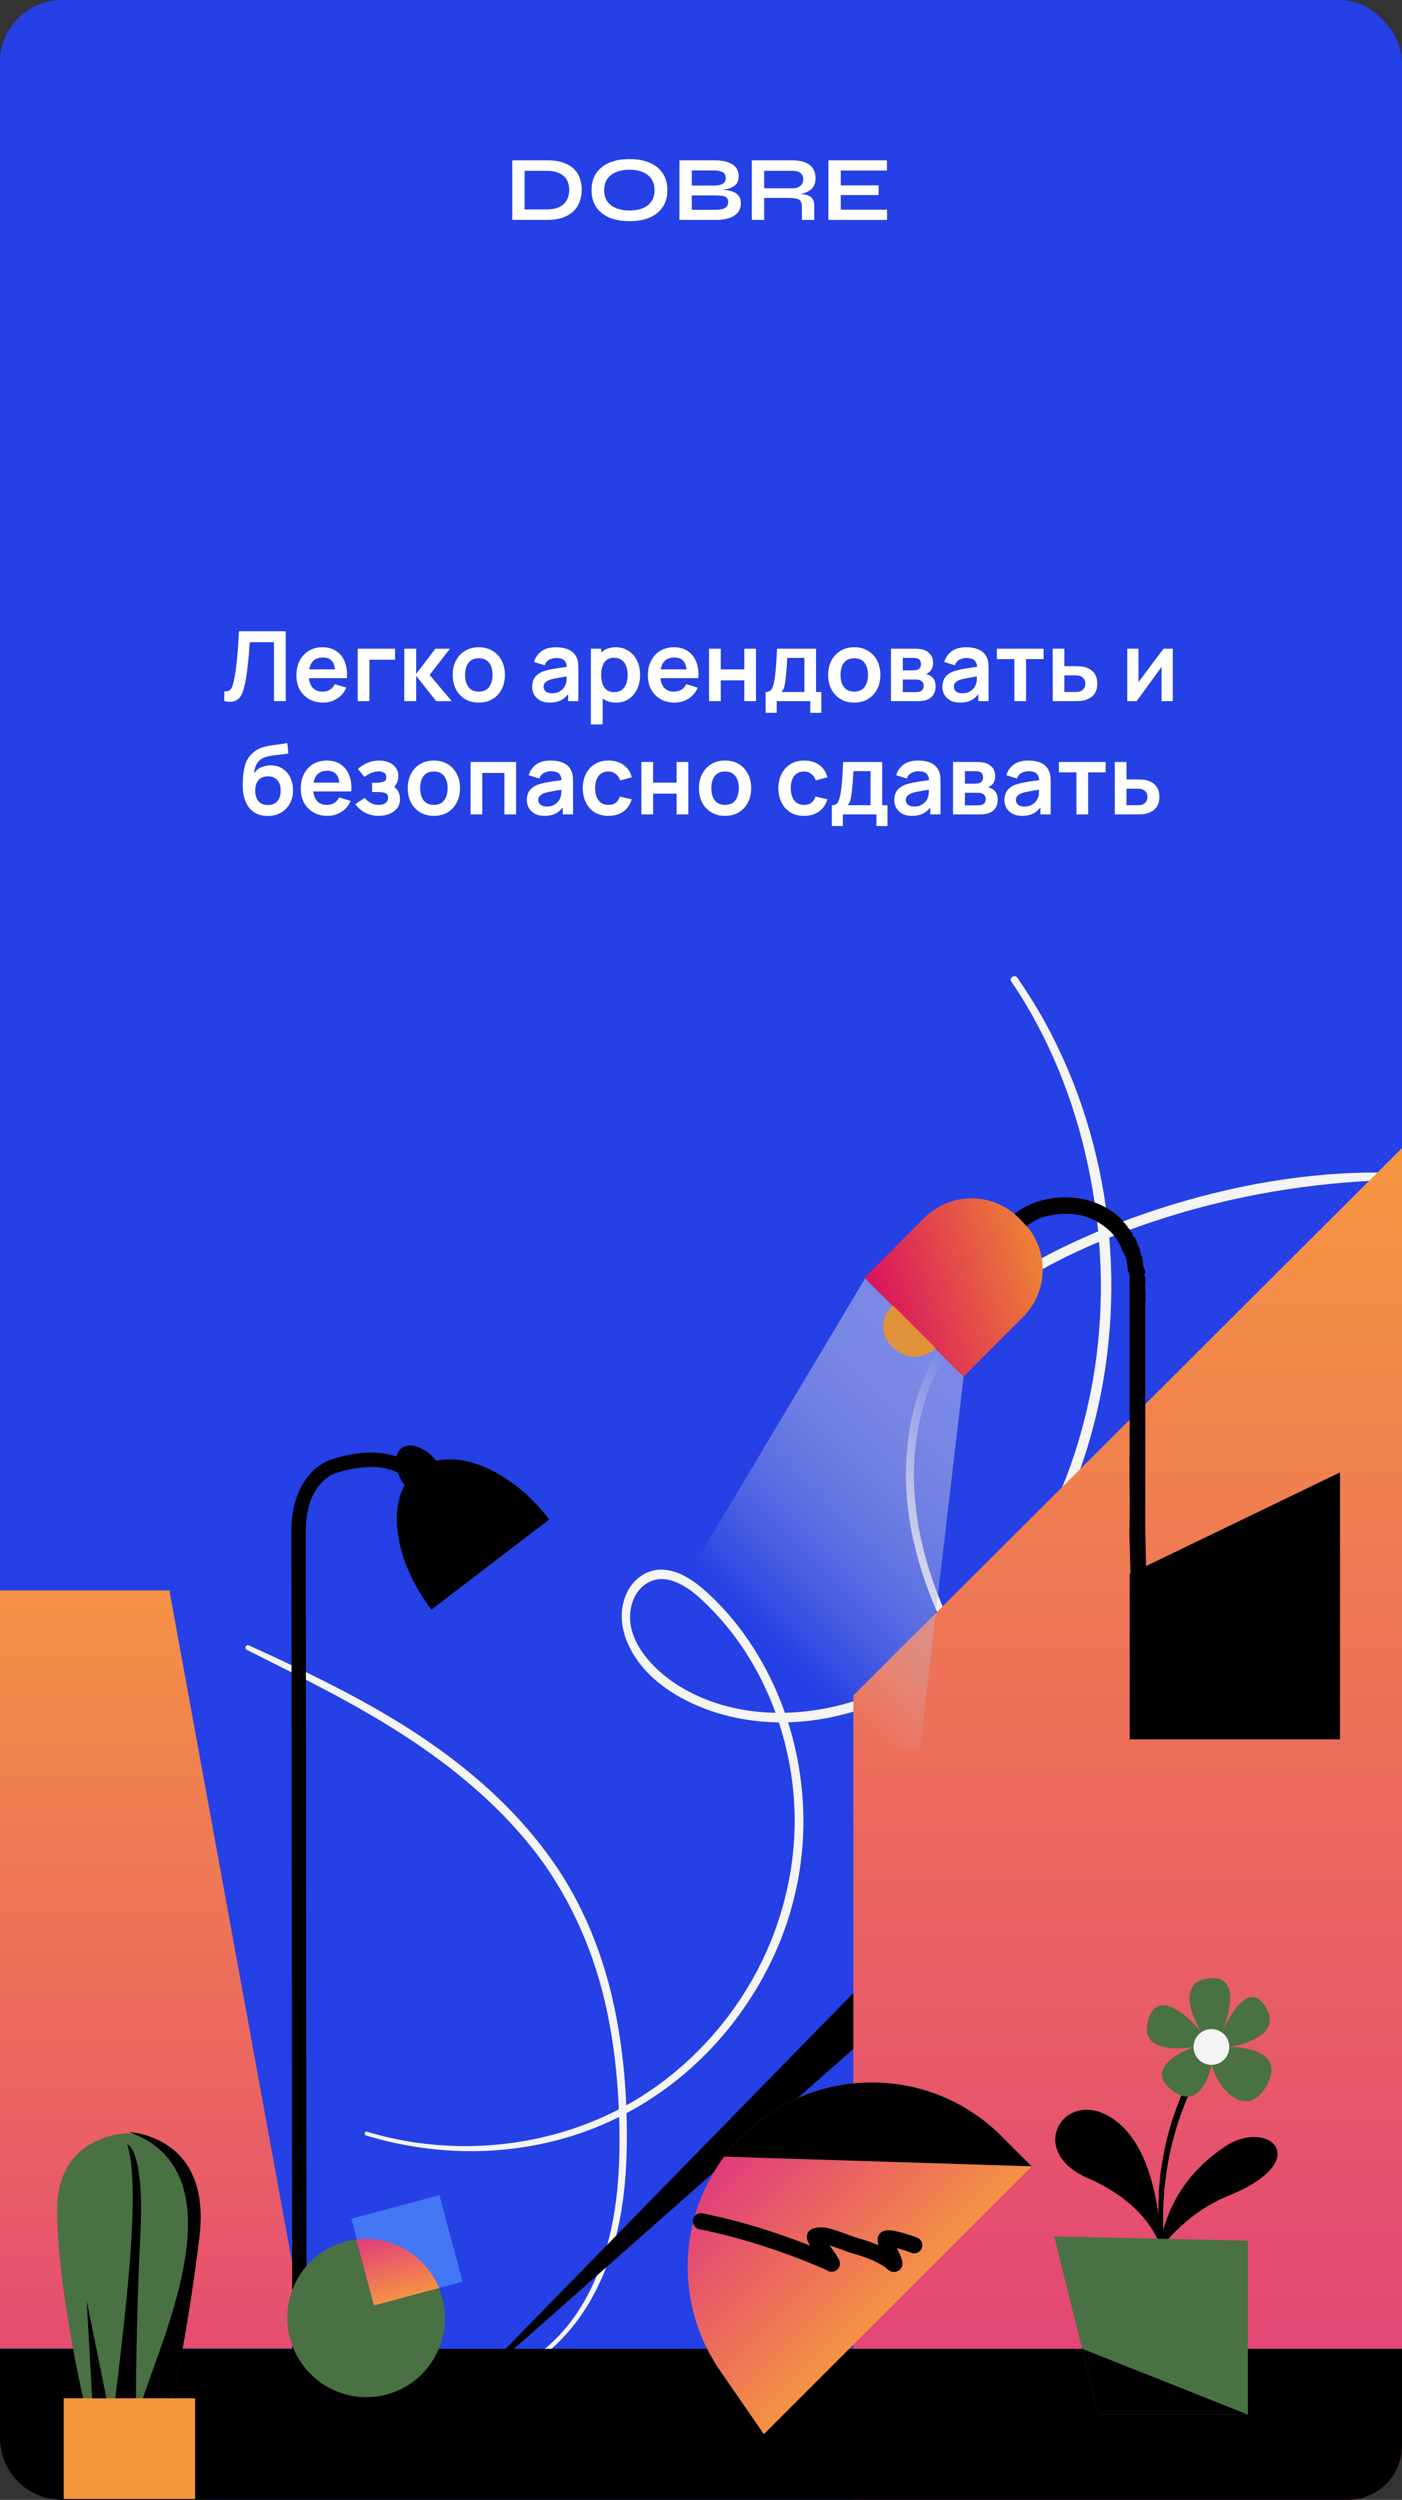 <svg width="520" height="927" viewBox="0 0 520 927" fill="none" xmlns="http://www.w3.org/2000/svg">
    <rect x="0" y="0" width="520" height="927" fill="#333333" stroke="none"/>
    <rect width="520" height="927" rx="23" fill="#2540E4"/>
    <path d="M135.673 791.861C161.305 799.633 188.894 799.837 214.388 791.337C238.2 783.361 259.147 767.845 274.333 746.887C289.519 725.928 297.732 701.884 297.981 676.384C298.201 650.681 290.126 625.006 275.105 604.775C271.356 599.71 267.167 595.024 262.564 590.803C257.962 586.582 252.036 582.186 245.532 582.041C239.744 581.924 234.728 585.621 232.302 591.065C229.767 596.799 230.235 603.116 232.578 608.821C237.704 621.193 249.693 629.169 261.324 633.593C273.782 638.338 287.314 639.648 300.433 638.076C326.589 634.932 350.264 620.902 368.179 600.816C386.093 580.731 397.697 557.182 404.78 531.711C411.863 506.24 413.82 479.489 410.871 453.29C407.922 427.092 400.039 401.68 387.472 378.858C384.385 373.24 380.967 367.884 377.384 362.615C376.392 361.16 374.104 362.557 375.097 364.012C388.96 384.331 398.413 407.967 403.567 432.361C408.749 456.842 409.824 482.312 406.103 507.143C402.355 532.089 393.921 556.25 380.857 577.442C367.462 599.157 348.776 617.816 325.79 627.539C302.804 637.261 274.526 638.804 252.394 625.53C242.693 619.708 230.373 607.541 234.507 594.354C236.492 588.066 242.059 584.34 248.288 585.912C254.517 587.484 259.478 592.287 263.915 596.799C280.7 613.945 291.173 637.581 293.984 661.975C296.795 686.31 291.641 710.879 280.121 732.099C268.6 753.32 250.823 771.077 229.849 782.022C206.753 794.073 180.101 798.148 154.663 794.568C148.379 793.695 142.177 792.326 136.086 790.463C135.232 790.201 134.874 791.628 135.728 791.861L135.673 791.861Z" fill="#F4F4F4"/>
    <path d="M426.306 692.54C405.249 677.84 387.362 658.57 372.644 636.971C357.486 614.76 344.036 589.61 340.067 562.189C338.165 549.031 338.661 535.35 342.134 522.542C345.607 509.734 351.973 498.934 360.793 489.852C369.613 480.77 379.59 474.308 390.228 468.69C401.997 462.489 414.372 457.483 426.912 453.262C453.343 444.325 480.96 439.289 508.659 437.863C512.076 437.688 515.466 437.572 518.884 437.426C520.372 437.368 520.372 435.039 518.884 434.981C490.496 433.817 461.722 438.474 434.492 446.8C421.152 450.875 408.06 455.911 395.41 461.965C384.248 467.292 373.499 473.697 364.045 481.993C354.592 490.289 346.875 500.564 342.134 512.557C337.394 524.55 335.409 538.843 336.153 552.321C337.697 580.644 350.21 606.959 365.093 630.072C379.452 652.369 396.898 672.571 417.624 688.465C420.187 690.444 422.806 692.307 425.451 694.141C426.389 694.782 427.215 693.21 426.306 692.598L426.306 692.54Z" fill="#F4F4F4"/>
    <path d="M199.477 874.997C216.096 863.237 225.881 843.646 229.822 823.328C232.137 811.451 232.688 799.254 232.468 787.145C232.247 775.035 231.31 763.828 229.381 752.33C225.688 730.032 217.943 708.695 205.155 690.415C193.11 673.211 177.676 659.006 160.864 647.217C141.874 633.855 121.121 623.492 100.284 613.799C97.639 612.576 94.993 611.354 92.347 610.16C91.327 609.695 90.418 611.237 91.465 611.761C111.447 621.833 131.622 631.643 150.501 643.956C167.672 655.163 183.795 668.408 196.914 684.709C210.033 701.01 219.514 721.271 224.447 742.695C226.983 753.757 228.499 765.051 229.216 776.404C229.932 787.756 230.098 799.866 228.995 811.509C227.011 832.555 220.01 854.504 204.548 868.855C202.702 870.572 200.745 872.144 198.705 873.6C197.879 874.182 198.65 875.608 199.505 875.026L199.477 874.997Z" fill="#F4F4F4"/>
    <path d="M168 891C168 891 501 550.047 501 551.002L501 596.719L168 891Z" fill="black"/>
    <path d="M316.5 628.701L316.5 927L500 927C511.046 927 520 918.046 520 907L520 425.731L316.5 628.701Z" fill="url(#paint0_linear_298_1712)"/>
    <path d="M419 583.661L419 637.69L419 645L497 645L497 546L419 583.661Z" fill="black"/>
    <path d="M0 904C0 916.703 10.297 927 23 927H500C511.046 927 520 918.046 520 907V871H0V904Z" fill="black"/>
    <path d="M283.323 902.657L267.125 879.19C254.175 860.451 251.785 837.168 259.286 816.884C261.525 810.831 264.625 805.073 268.598 799.757C270.551 797.133 272.705 794.63 275.088 792.247C288.401 778.933 305.821 772.256 323.299 772.233C340.696 772.211 358.139 778.831 371.432 792.124L382.644 803.336L283.323 902.657Z" fill="url(#paint1_linear_298_1712)"/>
    <path d="M339.086 832.581C338.365 832.194 328.344 828.765 328.483 830.507C328.713 833.381 330.83 836.162 331.665 838.935C332.128 840.474 330.226 838.397 329.868 838.16C326.265 835.775 322.243 834.203 318.131 833.054C314.055 831.914 310.199 830.04 306.113 829.07C305.345 828.888 302.937 828.879 302.283 829.37C301.691 829.814 307.064 836.821 307.569 837.679C309.128 840.33 308.843 839.463 306.487 838.454C291.505 832.04 275.92 826.919 259.972 823.699" stroke="black" stroke-width="6" stroke-linecap="round"/>
    <path d="M268.61 799.744C270.563 797.12 272.717 794.616 275.1 792.234C288.414 778.92 305.833 772.243 323.311 772.22C340.709 772.198 358.151 778.818 371.445 792.111L382.657 803.323L268.624 799.731L268.61 799.744Z" fill="black"/>
    <path d="M431.595 830.526C430.424 811.115 433.755 791.588 442.183 773.991C444.558 769.044 447.312 764.261 450.247 759.61C451.006 758.423 449.175 757.417 448.384 758.522C442.595 766.537 438.307 775.624 435.19 784.992C432.106 794.244 430.276 803.908 429.781 813.638C429.501 819.278 429.649 824.919 430.358 830.509C430.457 831.284 431.645 831.317 431.595 830.509V830.526Z" fill="black"/>
    <path d="M429.467 835.127C430.654 834.203 430.374 812.137 454.188 796.091C470.367 785.173 488.211 801.022 455.475 814.298C438.702 821.092 429.467 835.127 429.467 835.127Z" fill="black"/>
    <path d="M426.367 806.201C430.325 818.553 430.556 831.499 430.951 834.501C430.094 831.334 425.146 817.102 403.509 807.734C391.42 802.49 389.491 793.667 392.888 787.927L393.564 786.888C397.308 781.924 405.405 779.995 413.932 786.526C420.1 791.242 423.942 798.598 426.367 806.184V806.201Z" fill="black"/>
    <path d="M431.084 835.127C431.084 835.127 430.968 834.847 430.935 834.484C431.051 834.896 431.084 835.127 431.084 835.127Z" fill="black"/>
    <path d="M445.596 753.591C445.481 753.674 434.052 735.137 448.482 733.587C462.913 732.036 452.869 754.597 452.869 754.597C452.869 754.597 461.808 732.036 469.345 744.059C476.882 756.082 455.953 759.083 455.953 759.083C455.953 759.083 476.601 758.671 470.417 772.112C464.216 785.553 453.051 777.818 449.34 765.713C449.34 765.713 445.86 784.002 434.497 774.948C423.134 765.911 442.71 759.083 442.71 759.083C442.71 759.083 421.568 763.058 425.954 748.842C430.341 734.626 445.613 753.591 445.613 753.591H445.596Z" fill="#4A7143"/>
    <path d="M449.323 765.696C452.984 765.696 455.953 762.728 455.953 759.066C455.953 755.405 452.984 752.437 449.323 752.437C445.661 752.437 442.693 755.405 442.693 759.066C442.693 762.728 445.661 765.696 449.323 765.696Z" fill="#F4F4F4"/>
    <path d="M407.384 895.389L390.991 829.306C390.991 829.306 462.83 830.873 462.83 830.906V895.406H407.384V895.389Z" fill="#4A7143"/>
    <path d="M401.331 870.948L462.83 895.389H407.384L401.331 870.948Z" fill="black"/>
    <path d="M0 870.864H114.167L62.822 589.757H0V870.864Z" fill="url(#paint2_linear_298_1712)"/>
    <path d="M108.389 871.753C108.372 856 108.075 580.352 108.075 567.858C108.075 556.439 111.98 549.845 115.253 546.322C118.782 542.53 122.32 541.361 122.894 541.19C134.097 537.663 141.856 538.3 147.024 540.109C147.325 538.832 147.947 537.758 148.912 537.019C152.108 534.574 157.839 536.68 161.857 541.711C174.225 538.839 191.369 547.298 203.709 563.454L160.018 596.861C147.678 580.705 144.021 561.936 150.038 550.747C148.947 549.254 148.129 547.69 147.591 546.157C147.091 545.888 146.538 545.626 145.923 545.384C142.153 543.897 135.37 542.841 124.467 546.276H124.481L124.422 546.29C123.971 546.427 113.397 549.869 113.397 567.855C113.397 580.348 113.694 856.055 113.711 871.75H139.104V875.108H83V871.75H108.389V871.753Z" fill="black"/>
    <path d="M171.578 846.101L138.89 854.859L130.288 822.759L162.977 814L171.578 846.101Z" fill="#4377F4"/>
    <path d="M164.013 852C163.684 850.775 163.285 849.592 162.822 848.447L138.694 854.912L132.129 830.412C130.818 830.577 129.497 830.833 128.187 831.184C112.604 835.365 103.371 851.456 107.569 867.124C111.768 882.793 127.809 892.111 143.394 887.935C158.978 883.76 168.211 867.669 164.013 852Z" fill="#4A7143"/>
    <path d="M162.822 848.447C157.817 836.191 145.177 828.779 132.129 830.412L138.694 854.912L162.822 848.447Z" fill="url(#paint3_linear_298_1712)"/>
    <path d="M47.187 889.74V791.049C47.187 791.049 73.585 791.049 73.585 819.478C73.585 847.908 63.838 889.74 63.838 889.74H47.187Z" fill="#4A7143"/>
    <path d="M47.593 889.74V791.049C47.593 791.049 21.194 791.049 21.194 819.478C21.194 847.908 30.942 889.74 30.942 889.74H47.593Z" fill="#4A7143"/>
    <path d="M42.719 889.74C47.396 851.192 51.994 810.138 47.187 795.111C47.187 795.111 53.685 796.735 52.06 828.82C50.436 860.905 50.436 889.74 50.436 889.74H42.719Z" fill="black"/>
    <path d="M52.872 889.74C61.401 863.748 88.612 805.264 47.999 790.643C47.999 790.643 78.459 791.861 73.992 829.226C69.524 866.591 63.838 889.74 63.838 889.74H52.872Z" fill="black"/>
    <rect x="23.631" y="889.334" width="48.736" height="37.365" fill="#F4973B"/>
    <path d="M32.159 853.188L34.19 889.334H39.47L32.159 853.188Z" fill="black"/>
    <path d="M357.448 510.102L320.882 474.004L216.294 649.179L341.08 649.179L357.448 510.102Z" fill="url(#paint4_linear_298_1712)"/>
    <path d="M379.457 453.19L376.722 450.456L336.99 490.188L347.15 500.348L357.311 510.509L379.457 488.363C389.169 478.65 389.169 462.903 379.457 453.19Z" fill="url(#paint5_linear_298_1712)"/>
    <path d="M377.93 451.663L376.722 450.456L336.99 490.188L320.611 473.81L342.758 451.663C352.47 441.951 368.217 441.951 377.93 451.663Z" fill="url(#paint6_linear_298_1712)"/>
    <path d="M330.414 498.837L331.486 499.909C335.78 504.202 342.742 504.202 347.035 499.909L338.188 491.062L330.414 498.837Z" fill="#DF9238"/>
    <path d="M330.414 484.896L331.218 484.092L338.188 491.062L330.414 498.837C326.565 494.987 326.565 488.746 330.414 484.896Z" fill="#DF9238"/>
    <path d="M376.295 450.142C377.945 451.658 379.158 452.871 380.675 454.691C382.95 453.096 384.915 451.816 387.578 451.137C395.84 449.044 403.653 449.869 410.465 455.456C413.207 457.706 415.245 460.551 416.343 463.99C417.774 465.792 417.993 467.97 418.254 470.141C418.284 470.457 418.308 470.772 418.338 471.088C419.145 472.719 419 474.46 418.903 476.195C418.933 476.85 418.981 477.499 418.981 478.154C418.981 497.899 418.988 517.644 418.981 537.395C418.981 539.002 418.933 540.616 418.903 542.223C418.921 542.624 418.939 543.018 418.951 543.418C418.951 543.831 418.963 544.237 418.969 544.65C418.951 545.359 418.927 546.063 418.909 546.773C419.03 554.034 419.06 561.295 418.89 568.556C418.915 568.804 419.677 598.772 419.701 599.027L425.482 599.553C425.494 599.049 424.787 568.422 424.787 567.919C424.787 539.912 424.787 511.899 424.787 483.893C424.787 483.244 424.671 482.577 424.956 481.952C424.768 481.351 424.768 480.757 424.95 480.156C424.635 478.342 424.762 476.523 424.853 474.703C424.841 474.381 424.823 474.066 424.811 473.744C424.344 473.18 424.374 472.586 424.72 471.973C424.708 471.597 424.69 471.227 424.677 470.851C423.737 469.547 423.877 467.994 423.707 466.52C423.677 466.308 423.646 466.089 423.61 465.877C423.106 465.501 422.924 465.009 423.052 464.397C422.797 463.821 422.585 463.232 422.615 462.583C422.275 462.516 422.069 462.359 422.166 461.97C421.79 460.994 421.414 460.017 421.044 459.047C420.371 458.725 420.025 458.185 420.013 457.439C419.97 457.336 419.934 457.227 419.891 457.124C419.558 457.069 419.333 456.917 419.388 456.535C419.157 456.196 418.927 455.856 418.696 455.522C418.272 455.419 418.138 455.128 418.181 454.722C417.738 454.394 417.368 454.012 417.174 453.484C416.804 453.454 416.616 453.272 416.658 452.884C406.273 441.637 387.244 441.461 376.295 450.142Z" fill="black"/>
    <path d="M83.198 260V256.364C83.775 256.4 84.26 256.358 84.656 256.238C85.052 256.106 85.382 255.86 85.647 255.5C85.922 255.128 86.162 254.606 86.367 253.934C86.57 253.25 86.769 252.392 86.96 251.36C87.237 249.884 87.465 248.348 87.644 246.752C87.837 245.144 87.999 243.566 88.13 242.018C88.263 240.458 88.365 238.994 88.436 237.626C88.508 236.258 88.569 235.076 88.617 234.08H105.969V260H101.631V238.148H92.63C92.57 238.952 92.499 239.924 92.415 241.064C92.343 242.192 92.24 243.416 92.109 244.736C91.989 246.056 91.832 247.424 91.641 248.84C91.46 250.256 91.239 251.648 90.975 253.016C90.734 254.264 90.447 255.386 90.111 256.382C89.775 257.366 89.325 258.182 88.76 258.83C88.209 259.466 87.483 259.892 86.582 260.108C85.695 260.324 84.567 260.288 83.198 260Z" fill="white"/>
    <path d="M119.852 260.54C117.884 260.54 116.156 260.114 114.668 259.262C113.18 258.41 112.016 257.228 111.176 255.716C110.348 254.204 109.934 252.464 109.934 250.496C109.934 248.372 110.342 246.53 111.158 244.97C111.974 243.398 113.108 242.18 114.56 241.316C116.012 240.452 117.692 240.02 119.6 240.02C121.616 240.02 123.326 240.494 124.73 241.442C126.146 242.378 127.196 243.704 127.88 245.42C128.564 247.136 128.822 249.158 128.654 251.486H124.352V249.902C124.34 247.79 123.968 246.248 123.236 245.276C122.504 244.304 121.352 243.818 119.78 243.818C118.004 243.818 116.684 244.37 115.82 245.474C114.956 246.566 114.524 248.168 114.524 250.28C114.524 252.248 114.956 253.772 115.82 254.852C116.684 255.932 117.944 256.472 119.6 256.472C120.668 256.472 121.586 256.238 122.354 255.77C123.134 255.29 123.734 254.6 124.154 253.7L128.438 254.996C127.694 256.748 126.542 258.11 124.982 259.082C123.434 260.054 121.724 260.54 119.852 260.54ZM113.156 251.486V248.21H126.53V251.486H113.156Z" fill="white"/>
    <path d="M132.67 260V240.56H146.53V244.628H137.008V260H132.67Z" fill="white"/>
    <path d="M149.931 260L149.967 240.56H154.359V249.92L161.469 240.56H166.887L159.345 250.28L167.535 260H161.793L154.359 250.64V260H149.931Z" fill="white"/>
    <path d="M177.573 260.54C175.629 260.54 173.931 260.102 172.479 259.226C171.027 258.35 169.899 257.144 169.095 255.608C168.303 254.06 167.907 252.284 167.907 250.28C167.907 248.24 168.315 246.452 169.131 244.916C169.947 243.38 171.081 242.18 172.533 241.316C173.985 240.452 175.665 240.02 177.573 240.02C179.529 240.02 181.233 240.458 182.685 241.334C184.137 242.21 185.265 243.422 186.069 244.97C186.873 246.506 187.275 248.276 187.275 250.28C187.275 252.296 186.867 254.078 186.051 255.626C185.247 257.162 184.119 258.368 182.667 259.244C181.215 260.108 179.517 260.54 177.573 260.54ZM177.573 256.472C179.301 256.472 180.585 255.896 181.425 254.744C182.265 253.592 182.685 252.104 182.685 250.28C182.685 248.396 182.259 246.896 181.407 245.78C180.555 244.652 179.277 244.088 177.573 244.088C176.409 244.088 175.449 244.352 174.693 244.88C173.949 245.396 173.397 246.122 173.037 247.058C172.677 247.982 172.497 249.056 172.497 250.28C172.497 252.164 172.923 253.67 173.775 254.798C174.639 255.914 175.905 256.472 177.573 256.472Z" fill="white"/>
    <path d="M203.884 260.54C202.48 260.54 201.292 260.276 200.32 259.748C199.348 259.208 198.61 258.494 198.106 257.606C197.614 256.718 197.368 255.74 197.368 254.672C197.368 253.736 197.524 252.896 197.836 252.152C198.148 251.396 198.628 250.748 199.276 250.208C199.924 249.656 200.764 249.206 201.796 248.858C202.576 248.606 203.488 248.378 204.532 248.174C205.588 247.97 206.728 247.784 207.952 247.616C209.188 247.436 210.478 247.244 211.822 247.04L210.274 247.922C210.286 246.578 209.986 245.588 209.374 244.952C208.762 244.316 207.73 243.998 206.278 243.998C205.402 243.998 204.556 244.202 203.74 244.61C202.924 245.018 202.354 245.72 202.03 246.716L198.07 245.474C198.55 243.83 199.462 242.51 200.806 241.514C202.162 240.518 203.986 240.02 206.278 240.02C208.006 240.02 209.524 240.302 210.832 240.866C212.152 241.43 213.13 242.354 213.766 243.638C214.114 244.322 214.324 245.024 214.396 245.744C214.468 246.452 214.504 247.226 214.504 248.066V260H210.706V255.788L211.336 256.472C210.46 257.876 209.434 258.908 208.258 259.568C207.094 260.216 205.636 260.54 203.884 260.54ZM204.748 257.084C205.732 257.084 206.572 256.91 207.268 256.562C207.964 256.214 208.516 255.788 208.924 255.284C209.344 254.78 209.626 254.306 209.77 253.862C209.998 253.31 210.124 252.68 210.148 251.972C210.184 251.252 210.202 250.67 210.202 250.226L211.534 250.622C210.226 250.826 209.104 251.006 208.168 251.162C207.232 251.318 206.428 251.468 205.756 251.612C205.084 251.744 204.49 251.894 203.974 252.062C203.47 252.242 203.044 252.452 202.696 252.692C202.348 252.932 202.078 253.208 201.886 253.52C201.706 253.832 201.616 254.198 201.616 254.618C201.616 255.098 201.736 255.524 201.976 255.896C202.216 256.256 202.564 256.544 203.02 256.76C203.488 256.976 204.064 257.084 204.748 257.084Z" fill="white"/>
    <path d="M228.532 260.54C226.636 260.54 225.046 260.09 223.762 259.19C222.478 258.29 221.512 257.066 220.864 255.518C220.216 253.958 219.892 252.212 219.892 250.28C219.892 248.324 220.216 246.572 220.864 245.024C221.512 243.476 222.46 242.258 223.708 241.37C224.968 240.47 226.522 240.02 228.37 240.02C230.206 240.02 231.796 240.47 233.14 241.37C234.496 242.258 235.546 243.476 236.29 245.024C237.034 246.56 237.406 248.312 237.406 250.28C237.406 252.224 237.04 253.97 236.308 255.518C235.576 257.066 234.544 258.29 233.212 259.19C231.88 260.09 230.32 260.54 228.532 260.54ZM219.154 268.64V240.56H222.988V254.204H223.528V268.64H219.154ZM227.866 256.652C228.994 256.652 229.924 256.37 230.656 255.806C231.388 255.242 231.928 254.48 232.276 253.52C232.636 252.548 232.816 251.468 232.816 250.28C232.816 249.104 232.636 248.036 232.276 247.076C231.916 246.104 231.358 245.336 230.602 244.772C229.846 244.196 228.886 243.908 227.722 243.908C226.618 243.908 225.718 244.178 225.022 244.718C224.326 245.246 223.81 245.99 223.474 246.95C223.15 247.898 222.988 249.008 222.988 250.28C222.988 251.54 223.15 252.65 223.474 253.61C223.81 254.57 224.332 255.32 225.04 255.86C225.76 256.388 226.702 256.652 227.866 256.652Z" fill="white"/>
    <path d="M250.212 260.54C248.244 260.54 246.516 260.114 245.028 259.262C243.54 258.41 242.376 257.228 241.536 255.716C240.708 254.204 240.294 252.464 240.294 250.496C240.294 248.372 240.702 246.53 241.518 244.97C242.334 243.398 243.468 242.18 244.92 241.316C246.372 240.452 248.052 240.02 249.96 240.02C251.976 240.02 253.686 240.494 255.09 241.442C256.506 242.378 257.556 243.704 258.24 245.42C258.924 247.136 259.182 249.158 259.014 251.486H254.712V249.902C254.7 247.79 254.328 246.248 253.596 245.276C252.864 244.304 251.712 243.818 250.14 243.818C248.364 243.818 247.044 244.37 246.18 245.474C245.316 246.566 244.884 248.168 244.884 250.28C244.884 252.248 245.316 253.772 246.18 254.852C247.044 255.932 248.304 256.472 249.96 256.472C251.028 256.472 251.946 256.238 252.714 255.77C253.494 255.29 254.094 254.6 254.514 253.7L258.798 254.996C258.054 256.748 256.902 258.11 255.342 259.082C253.794 260.054 252.084 260.54 250.212 260.54ZM243.516 251.486V248.21H256.89V251.486H243.516Z" fill="white"/>
    <path d="M262.994 260V240.56H267.332V248.228H276.062V240.56H280.4V260H276.062V252.296H267.332V260H262.994Z" fill="white"/>
    <path d="M283.984 264.32V256.598C285.04 256.598 285.79 256.238 286.234 255.518C286.678 254.798 287.032 253.55 287.296 251.774C287.464 250.718 287.602 249.602 287.71 248.426C287.818 247.25 287.908 246.008 287.98 244.7C288.064 243.392 288.136 242.012 288.196 240.56H302.668V256.598H304.63V264.32H300.526V260H288.07V264.32H283.984ZM289.798 256.598H298.348V243.962H291.994C291.958 244.682 291.916 245.42 291.868 246.176C291.82 246.92 291.766 247.664 291.706 248.408C291.646 249.152 291.58 249.866 291.508 250.55C291.448 251.222 291.376 251.846 291.292 252.422C291.16 253.43 290.998 254.258 290.806 254.906C290.614 255.554 290.278 256.118 289.798 256.598Z" fill="white"/>
    <path d="M316.827 260.54C314.883 260.54 313.185 260.102 311.733 259.226C310.281 258.35 309.153 257.144 308.349 255.608C307.557 254.06 307.161 252.284 307.161 250.28C307.161 248.24 307.569 246.452 308.385 244.916C309.201 243.38 310.335 242.18 311.787 241.316C313.239 240.452 314.919 240.02 316.827 240.02C318.783 240.02 320.487 240.458 321.939 241.334C323.391 242.21 324.519 243.422 325.323 244.97C326.127 246.506 326.529 248.276 326.529 250.28C326.529 252.296 326.121 254.078 325.305 255.626C324.501 257.162 323.373 258.368 321.921 259.244C320.469 260.108 318.771 260.54 316.827 260.54ZM316.827 256.472C318.555 256.472 319.839 255.896 320.679 254.744C321.519 253.592 321.939 252.104 321.939 250.28C321.939 248.396 321.513 246.896 320.661 245.78C319.809 244.652 318.531 244.088 316.827 244.088C315.663 244.088 314.703 244.352 313.947 244.88C313.203 245.396 312.651 246.122 312.291 247.058C311.931 247.982 311.751 249.056 311.751 250.28C311.751 252.164 312.177 253.67 313.029 254.798C313.893 255.914 315.159 256.472 316.827 256.472Z" fill="white"/>
    <path d="M330.459 260V240.56H339.297C339.933 240.56 340.527 240.596 341.079 240.668C341.631 240.74 342.105 240.83 342.501 240.938C343.437 241.214 344.265 241.754 344.985 242.558C345.705 243.35 346.065 244.448 346.065 245.852C346.065 246.68 345.933 247.364 345.669 247.904C345.405 248.432 345.057 248.876 344.625 249.236C344.421 249.404 344.211 249.548 343.995 249.668C343.779 249.788 343.563 249.884 343.347 249.956C343.815 250.028 344.259 250.166 344.679 250.37C345.339 250.694 345.891 251.174 346.335 251.81C346.791 252.446 347.019 253.34 347.019 254.492C347.019 255.8 346.701 256.904 346.065 257.804C345.441 258.692 344.523 259.31 343.311 259.658C342.867 259.778 342.357 259.868 341.781 259.928C341.205 259.976 340.617 260 340.017 260H330.459ZM334.851 256.652H339.711C339.963 256.652 340.239 256.628 340.539 256.58C340.839 256.532 341.109 256.466 341.349 256.382C341.781 256.226 342.093 255.95 342.285 255.554C342.489 255.158 342.591 254.744 342.591 254.312C342.591 253.724 342.441 253.256 342.141 252.908C341.853 252.548 341.505 252.308 341.097 252.188C340.857 252.092 340.593 252.038 340.305 252.026C340.029 252.002 339.801 251.99 339.621 251.99H334.851V256.652ZM334.851 248.588H338.451C338.823 248.588 339.183 248.57 339.531 248.534C339.891 248.486 340.191 248.408 340.431 248.3C340.827 248.144 341.115 247.88 341.295 247.508C341.487 247.136 341.583 246.722 341.583 246.266C341.583 245.786 341.475 245.354 341.259 244.97C341.055 244.574 340.725 244.31 340.269 244.178C339.969 244.058 339.603 243.992 339.171 243.98C338.751 243.968 338.481 243.962 338.361 243.962H334.851V248.588Z" fill="white"/>
    <path d="M356.04 260.54C354.636 260.54 353.448 260.276 352.476 259.748C351.504 259.208 350.766 258.494 350.262 257.606C349.77 256.718 349.524 255.74 349.524 254.672C349.524 253.736 349.68 252.896 349.992 252.152C350.304 251.396 350.784 250.748 351.432 250.208C352.08 249.656 352.92 249.206 353.952 248.858C354.732 248.606 355.644 248.378 356.688 248.174C357.744 247.97 358.884 247.784 360.108 247.616C361.344 247.436 362.634 247.244 363.978 247.04L362.43 247.922C362.442 246.578 362.142 245.588 361.53 244.952C360.918 244.316 359.886 243.998 358.434 243.998C357.558 243.998 356.712 244.202 355.896 244.61C355.08 245.018 354.51 245.72 354.186 246.716L350.226 245.474C350.706 243.83 351.618 242.51 352.962 241.514C354.318 240.518 356.142 240.02 358.434 240.02C360.162 240.02 361.68 240.302 362.988 240.866C364.308 241.43 365.286 242.354 365.922 243.638C366.27 244.322 366.48 245.024 366.552 245.744C366.624 246.452 366.66 247.226 366.66 248.066V260H362.862V255.788L363.492 256.472C362.616 257.876 361.59 258.908 360.414 259.568C359.25 260.216 357.792 260.54 356.04 260.54ZM356.904 257.084C357.888 257.084 358.728 256.91 359.424 256.562C360.12 256.214 360.672 255.788 361.08 255.284C361.5 254.78 361.782 254.306 361.926 253.862C362.154 253.31 362.28 252.68 362.304 251.972C362.34 251.252 362.358 250.67 362.358 250.226L363.69 250.622C362.382 250.826 361.26 251.006 360.324 251.162C359.388 251.318 358.584 251.468 357.912 251.612C357.24 251.744 356.646 251.894 356.13 252.062C355.626 252.242 355.2 252.452 354.852 252.692C354.504 252.932 354.234 253.208 354.042 253.52C353.862 253.832 353.772 254.198 353.772 254.618C353.772 255.098 353.892 255.524 354.132 255.896C354.372 256.256 354.72 256.544 355.176 256.76C355.644 256.976 356.22 257.084 356.904 257.084Z" fill="white"/>
    <path d="M376.224 260V244.412H369.726V240.56H387.06V244.412H380.562V260H376.224Z" fill="white"/>
    <path d="M390.453 260L390.435 240.56H394.773V247.04H398.265C398.805 247.04 399.411 247.052 400.083 247.076C400.767 247.1 401.337 247.154 401.793 247.238C402.885 247.478 403.815 247.862 404.583 248.39C405.363 248.918 405.957 249.608 406.365 250.46C406.773 251.312 406.977 252.338 406.977 253.538C406.977 255.254 406.533 256.628 405.645 257.66C404.769 258.68 403.533 259.376 401.937 259.748C401.457 259.856 400.869 259.928 400.173 259.964C399.489 259.988 398.871 260 398.319 260H390.453ZM394.773 256.598H398.697C398.961 256.598 399.255 256.586 399.579 256.562C399.903 256.538 400.215 256.484 400.515 256.4C401.055 256.256 401.529 255.932 401.937 255.428C402.357 254.912 402.567 254.282 402.567 253.538C402.567 252.758 402.357 252.116 401.937 251.612C401.517 251.108 401.001 250.778 400.389 250.622C400.113 250.55 399.825 250.502 399.525 250.478C399.225 250.454 398.949 250.442 398.697 250.442H394.773V256.598Z" fill="white"/>
    <path d="M434.987 240.56V260H430.829V247.31L421.577 260H418.103V240.56H422.261V252.926L431.549 240.56H434.987Z" fill="white"/>
    <path d="M99.162 302.576C97.314 302.552 95.743 302.138 94.447 301.334C93.15 300.53 92.136 299.396 91.404 297.932C90.672 296.468 90.228 294.74 90.073 292.748C90.001 291.728 89.995 290.588 90.055 289.328C90.115 288.068 90.246 286.838 90.451 285.638C90.654 284.438 90.936 283.418 91.296 282.578C91.668 281.738 92.154 280.964 92.754 280.256C93.355 279.536 94.002 278.936 94.698 278.456C95.49 277.904 96.349 277.478 97.272 277.178C98.209 276.878 99.186 276.65 100.207 276.494C101.227 276.326 102.277 276.176 103.357 276.044C104.437 275.912 105.505 275.744 106.561 275.54L106.957 279.374C106.285 279.542 105.505 279.674 104.617 279.77C103.741 279.854 102.829 279.95 101.881 280.058C100.945 280.166 100.051 280.322 99.198 280.526C98.347 280.73 97.609 281.03 96.984 281.426C96.121 281.954 95.46 282.71 95.004 283.694C94.549 284.678 94.278 285.716 94.195 286.808C94.939 285.704 95.862 284.93 96.966 284.486C98.082 284.03 99.21 283.802 100.351 283.802C102.079 283.802 103.561 284.21 104.797 285.026C106.045 285.842 106.999 286.952 107.659 288.356C108.331 289.748 108.667 291.302 108.667 293.018C108.667 294.938 108.265 296.618 107.461 298.058C106.657 299.498 105.541 300.614 104.113 301.406C102.685 302.198 101.035 302.588 99.162 302.576ZM99.379 298.508C100.939 298.508 102.115 298.028 102.907 297.068C103.711 296.096 104.113 294.806 104.113 293.198C104.113 291.554 103.699 290.258 102.871 289.31C102.055 288.362 100.891 287.888 99.379 287.888C97.843 287.888 96.672 288.362 95.868 289.31C95.064 290.258 94.662 291.554 94.662 293.198C94.662 294.878 95.07 296.186 95.886 297.122C96.703 298.046 97.867 298.508 99.379 298.508Z" fill="white"/>
    <path d="M121.469 302.54C119.501 302.54 117.773 302.114 116.285 301.262C114.797 300.41 113.633 299.228 112.793 297.716C111.965 296.204 111.551 294.464 111.551 292.496C111.551 290.372 111.959 288.53 112.775 286.97C113.591 285.398 114.725 284.18 116.177 283.316C117.629 282.452 119.309 282.02 121.217 282.02C123.233 282.02 124.943 282.494 126.347 283.442C127.763 284.378 128.813 285.704 129.497 287.42C130.181 289.136 130.439 291.158 130.271 293.486H125.969V291.902C125.957 289.79 125.585 288.248 124.853 287.276C124.121 286.304 122.969 285.818 121.397 285.818C119.621 285.818 118.301 286.37 117.437 287.474C116.573 288.566 116.141 290.168 116.141 292.28C116.141 294.248 116.573 295.772 117.437 296.852C118.301 297.932 119.561 298.472 121.217 298.472C122.285 298.472 123.203 298.238 123.971 297.77C124.751 297.29 125.351 296.6 125.771 295.7L130.055 296.996C129.311 298.748 128.159 300.11 126.599 301.082C125.051 302.054 123.341 302.54 121.469 302.54ZM114.773 293.486V290.21H128.147V293.486H114.773Z" fill="white"/>
    <path d="M140.496 302.54C138.648 302.54 136.962 302.15 135.438 301.37C133.914 300.59 132.714 299.522 131.838 298.166L135.258 295.88C135.954 296.708 136.728 297.35 137.58 297.806C138.432 298.25 139.38 298.472 140.424 298.472C141.516 298.472 142.374 298.232 142.998 297.752C143.622 297.272 143.934 296.63 143.934 295.826C143.934 295.118 143.724 294.62 143.304 294.332C142.884 294.032 142.332 293.852 141.648 293.792C140.964 293.732 140.232 293.702 139.452 293.702H138.012V290.264H139.434C140.526 290.264 141.438 290.138 142.17 289.886C142.914 289.634 143.286 289.076 143.286 288.212C143.286 287.432 142.998 286.88 142.422 286.556C141.846 286.22 141.174 286.052 140.406 286.052C139.47 286.052 138.546 286.25 137.634 286.646C136.722 287.042 135.906 287.522 135.186 288.086L132.738 285.134C133.818 284.174 135.024 283.418 136.356 282.866C137.688 282.302 139.11 282.02 140.622 282.02C141.87 282.02 143.034 282.236 144.114 282.668C145.206 283.1 146.082 283.748 146.742 284.612C147.414 285.476 147.75 286.544 147.75 287.816C147.75 288.728 147.552 289.586 147.156 290.39C146.772 291.194 146.154 291.956 145.302 292.676L145.248 291.272C145.908 291.548 146.466 291.932 146.922 292.424C147.39 292.916 147.744 293.492 147.984 294.152C148.236 294.812 148.362 295.514 148.362 296.258C148.362 297.614 148.002 298.76 147.282 299.696C146.562 300.632 145.602 301.34 144.402 301.82C143.214 302.3 141.912 302.54 140.496 302.54Z" fill="white"/>
    <path d="M160.909 302.54C158.965 302.54 157.267 302.102 155.815 301.226C154.363 300.35 153.235 299.144 152.431 297.608C151.639 296.06 151.243 294.284 151.243 292.28C151.243 290.24 151.651 288.452 152.467 286.916C153.283 285.38 154.417 284.18 155.869 283.316C157.321 282.452 159.001 282.02 160.909 282.02C162.865 282.02 164.569 282.458 166.021 283.334C167.473 284.21 168.601 285.422 169.405 286.97C170.209 288.506 170.611 290.276 170.611 292.28C170.611 294.296 170.203 296.078 169.387 297.626C168.583 299.162 167.455 300.368 166.003 301.244C164.551 302.108 162.853 302.54 160.909 302.54ZM160.909 298.472C162.637 298.472 163.921 297.896 164.761 296.744C165.601 295.592 166.021 294.104 166.021 292.28C166.021 290.396 165.595 288.896 164.743 287.78C163.891 286.652 162.613 286.088 160.909 286.088C159.745 286.088 158.785 286.352 158.029 286.88C157.285 287.396 156.733 288.122 156.373 289.058C156.013 289.982 155.833 291.056 155.833 292.28C155.833 294.164 156.259 295.67 157.111 296.798C157.975 297.914 159.241 298.472 160.909 298.472Z" fill="white"/>
    <path d="M174.541 302V282.56H191.425V302H187.087V286.628H178.879V302H174.541Z" fill="white"/>
    <path d="M201.915 302.54C200.511 302.54 199.323 302.276 198.351 301.748C197.379 301.208 196.641 300.494 196.137 299.606C195.645 298.718 195.399 297.74 195.399 296.672C195.399 295.736 195.555 294.896 195.867 294.152C196.179 293.396 196.659 292.748 197.307 292.208C197.955 291.656 198.795 291.206 199.827 290.858C200.607 290.606 201.519 290.378 202.563 290.174C203.619 289.97 204.759 289.784 205.983 289.616C207.219 289.436 208.509 289.244 209.853 289.04L208.305 289.922C208.317 288.578 208.017 287.588 207.405 286.952C206.793 286.316 205.761 285.998 204.309 285.998C203.433 285.998 202.587 286.202 201.771 286.61C200.955 287.018 200.385 287.72 200.061 288.716L196.101 287.474C196.581 285.83 197.493 284.51 198.837 283.514C200.193 282.518 202.017 282.02 204.309 282.02C206.037 282.02 207.555 282.302 208.863 282.866C210.183 283.43 211.161 284.354 211.797 285.638C212.145 286.322 212.355 287.024 212.427 287.744C212.499 288.452 212.535 289.226 212.535 290.066V302H208.737V297.788L209.367 298.472C208.491 299.876 207.465 300.908 206.289 301.568C205.125 302.216 203.667 302.54 201.915 302.54ZM202.779 299.084C203.763 299.084 204.603 298.91 205.299 298.562C205.995 298.214 206.547 297.788 206.955 297.284C207.375 296.78 207.657 296.306 207.801 295.862C208.029 295.31 208.155 294.68 208.179 293.972C208.215 293.252 208.233 292.67 208.233 292.226L209.565 292.622C208.257 292.826 207.135 293.006 206.199 293.162C205.263 293.318 204.459 293.468 203.787 293.612C203.115 293.744 202.521 293.894 202.005 294.062C201.501 294.242 201.075 294.452 200.727 294.692C200.379 294.932 200.109 295.208 199.917 295.52C199.737 295.832 199.647 296.198 199.647 296.618C199.647 297.098 199.767 297.524 200.007 297.896C200.247 298.256 200.595 298.544 201.051 298.76C201.519 298.976 202.095 299.084 202.779 299.084Z" fill="white"/>
    <path d="M225.663 302.54C223.659 302.54 221.949 302.096 220.533 301.208C219.117 300.308 218.031 299.084 217.275 297.536C216.531 295.988 216.153 294.236 216.141 292.28C216.153 290.288 216.543 288.524 217.311 286.988C218.091 285.44 219.195 284.228 220.623 283.352C222.051 282.464 223.749 282.02 225.717 282.02C227.925 282.02 229.791 282.578 231.315 283.694C232.851 284.798 233.853 286.31 234.321 288.23L230.001 289.4C229.665 288.356 229.107 287.546 228.327 286.97C227.547 286.382 226.659 286.088 225.663 286.088C224.535 286.088 223.605 286.358 222.873 286.898C222.141 287.426 221.601 288.158 221.253 289.094C220.905 290.03 220.731 291.092 220.731 292.28C220.731 294.128 221.145 295.622 221.973 296.762C222.801 297.902 224.031 298.472 225.663 298.472C226.815 298.472 227.721 298.208 228.381 297.68C229.053 297.152 229.557 296.39 229.893 295.394L234.321 296.384C233.721 298.364 232.671 299.888 231.171 300.956C229.671 302.012 227.835 302.54 225.663 302.54Z" fill="white"/>
    <path d="M237.892 302V282.56H242.23V290.228H250.96V282.56H255.298V302H250.96V294.296H242.23V302H237.892Z" fill="white"/>
    <path d="M268.909 302.54C266.965 302.54 265.267 302.102 263.815 301.226C262.363 300.35 261.235 299.144 260.431 297.608C259.639 296.06 259.243 294.284 259.243 292.28C259.243 290.24 259.651 288.452 260.467 286.916C261.283 285.38 262.417 284.18 263.869 283.316C265.321 282.452 267.001 282.02 268.909 282.02C270.865 282.02 272.569 282.458 274.021 283.334C275.473 284.21 276.601 285.422 277.405 286.97C278.209 288.506 278.611 290.276 278.611 292.28C278.611 294.296 278.203 296.078 277.387 297.626C276.583 299.162 275.455 300.368 274.003 301.244C272.551 302.108 270.853 302.54 268.909 302.54ZM268.909 298.472C270.637 298.472 271.921 297.896 272.761 296.744C273.601 295.592 274.021 294.104 274.021 292.28C274.021 290.396 273.595 288.896 272.743 287.78C271.891 286.652 270.613 286.088 268.909 286.088C267.745 286.088 266.785 286.352 266.029 286.88C265.285 287.396 264.733 288.122 264.373 289.058C264.013 289.982 263.833 291.056 263.833 292.28C263.833 294.164 264.259 295.67 265.111 296.798C265.975 297.914 267.241 298.472 268.909 298.472Z" fill="white"/>
    <path d="M298.226 302.54C296.222 302.54 294.512 302.096 293.096 301.208C291.68 300.308 290.594 299.084 289.838 297.536C289.094 295.988 288.716 294.236 288.704 292.28C288.716 290.288 289.106 288.524 289.874 286.988C290.654 285.44 291.758 284.228 293.186 283.352C294.614 282.464 296.312 282.02 298.28 282.02C300.488 282.02 302.354 282.578 303.878 283.694C305.414 284.798 306.416 286.31 306.884 288.23L302.564 289.4C302.228 288.356 301.67 287.546 300.89 286.97C300.11 286.382 299.222 286.088 298.226 286.088C297.098 286.088 296.168 286.358 295.436 286.898C294.704 287.426 294.164 288.158 293.816 289.094C293.468 290.03 293.294 291.092 293.294 292.28C293.294 294.128 293.708 295.622 294.536 296.762C295.364 297.902 296.594 298.472 298.226 298.472C299.378 298.472 300.284 298.208 300.944 297.68C301.616 297.152 302.12 296.39 302.456 295.394L306.884 296.384C306.284 298.364 305.234 299.888 303.734 300.956C302.234 302.012 300.398 302.54 298.226 302.54Z" fill="white"/>
    <path d="M308.523 306.32V298.598C309.579 298.598 310.329 298.238 310.773 297.518C311.217 296.798 311.571 295.55 311.835 293.774C312.003 292.718 312.141 291.602 312.249 290.426C312.357 289.25 312.447 288.008 312.519 286.7C312.603 285.392 312.675 284.012 312.735 282.56H327.207V298.598H329.169V306.32H325.065V302H312.609V306.32H308.523ZM314.337 298.598H322.887V285.962H316.533C316.497 286.682 316.455 287.42 316.407 288.176C316.359 288.92 316.305 289.664 316.245 290.408C316.185 291.152 316.119 291.866 316.047 292.55C315.987 293.222 315.915 293.846 315.831 294.422C315.699 295.43 315.537 296.258 315.345 296.906C315.153 297.554 314.817 298.118 314.337 298.598Z" fill="white"/>
    <path d="M338.216 302.54C336.812 302.54 335.624 302.276 334.652 301.748C333.68 301.208 332.942 300.494 332.438 299.606C331.946 298.718 331.7 297.74 331.7 296.672C331.7 295.736 331.856 294.896 332.168 294.152C332.48 293.396 332.96 292.748 333.608 292.208C334.256 291.656 335.096 291.206 336.128 290.858C336.908 290.606 337.82 290.378 338.864 290.174C339.92 289.97 341.06 289.784 342.284 289.616C343.52 289.436 344.81 289.244 346.154 289.04L344.606 289.922C344.618 288.578 344.318 287.588 343.706 286.952C343.094 286.316 342.062 285.998 340.61 285.998C339.734 285.998 338.888 286.202 338.072 286.61C337.256 287.018 336.686 287.72 336.362 288.716L332.402 287.474C332.882 285.83 333.794 284.51 335.138 283.514C336.494 282.518 338.318 282.02 340.61 282.02C342.338 282.02 343.856 282.302 345.164 282.866C346.484 283.43 347.462 284.354 348.098 285.638C348.446 286.322 348.656 287.024 348.728 287.744C348.8 288.452 348.836 289.226 348.836 290.066V302H345.038V297.788L345.668 298.472C344.792 299.876 343.766 300.908 342.59 301.568C341.426 302.216 339.968 302.54 338.216 302.54ZM339.08 299.084C340.064 299.084 340.904 298.91 341.6 298.562C342.296 298.214 342.848 297.788 343.256 297.284C343.676 296.78 343.958 296.306 344.102 295.862C344.33 295.31 344.456 294.68 344.48 293.972C344.516 293.252 344.534 292.67 344.534 292.226L345.866 292.622C344.558 292.826 343.436 293.006 342.5 293.162C341.564 293.318 340.76 293.468 340.088 293.612C339.416 293.744 338.822 293.894 338.306 294.062C337.802 294.242 337.376 294.452 337.028 294.692C336.68 294.932 336.41 295.208 336.218 295.52C336.038 295.832 335.948 296.198 335.948 296.618C335.948 297.098 336.068 297.524 336.308 297.896C336.548 298.256 336.896 298.544 337.352 298.76C337.82 298.976 338.396 299.084 339.08 299.084Z" fill="white"/>
    <path d="M353.486 302V282.56H362.324C362.96 282.56 363.554 282.596 364.106 282.668C364.658 282.74 365.132 282.83 365.528 282.938C366.464 283.214 367.292 283.754 368.012 284.558C368.732 285.35 369.092 286.448 369.092 287.852C369.092 288.68 368.96 289.364 368.696 289.904C368.432 290.432 368.084 290.876 367.652 291.236C367.448 291.404 367.238 291.548 367.022 291.668C366.806 291.788 366.59 291.884 366.374 291.956C366.842 292.028 367.286 292.166 367.706 292.37C368.366 292.694 368.918 293.174 369.362 293.81C369.818 294.446 370.046 295.34 370.046 296.492C370.046 297.8 369.728 298.904 369.092 299.804C368.468 300.692 367.55 301.31 366.338 301.658C365.894 301.778 365.384 301.868 364.808 301.928C364.232 301.976 363.644 302 363.044 302H353.486ZM357.878 298.652H362.738C362.99 298.652 363.266 298.628 363.566 298.58C363.866 298.532 364.136 298.466 364.376 298.382C364.808 298.226 365.12 297.95 365.312 297.554C365.516 297.158 365.618 296.744 365.618 296.312C365.618 295.724 365.468 295.256 365.168 294.908C364.88 294.548 364.532 294.308 364.124 294.188C363.884 294.092 363.62 294.038 363.332 294.026C363.056 294.002 362.828 293.99 362.648 293.99H357.878V298.652ZM357.878 290.588H361.478C361.85 290.588 362.21 290.57 362.558 290.534C362.918 290.486 363.218 290.408 363.458 290.3C363.854 290.144 364.142 289.88 364.322 289.508C364.514 289.136 364.61 288.722 364.61 288.266C364.61 287.786 364.502 287.354 364.286 286.97C364.082 286.574 363.752 286.31 363.296 286.178C362.996 286.058 362.63 285.992 362.198 285.98C361.778 285.968 361.508 285.962 361.388 285.962H357.878V290.588Z" fill="white"/>
    <path d="M379.067 302.54C377.663 302.54 376.475 302.276 375.503 301.748C374.531 301.208 373.793 300.494 373.289 299.606C372.797 298.718 372.551 297.74 372.551 296.672C372.551 295.736 372.707 294.896 373.019 294.152C373.331 293.396 373.811 292.748 374.459 292.208C375.107 291.656 375.947 291.206 376.979 290.858C377.759 290.606 378.671 290.378 379.715 290.174C380.771 289.97 381.911 289.784 383.135 289.616C384.371 289.436 385.661 289.244 387.005 289.04L385.457 289.922C385.469 288.578 385.169 287.588 384.557 286.952C383.945 286.316 382.913 285.998 381.461 285.998C380.585 285.998 379.739 286.202 378.923 286.61C378.107 287.018 377.537 287.72 377.213 288.716L373.253 287.474C373.733 285.83 374.645 284.51 375.989 283.514C377.345 282.518 379.169 282.02 381.461 282.02C383.189 282.02 384.707 282.302 386.015 282.866C387.335 283.43 388.313 284.354 388.949 285.638C389.297 286.322 389.507 287.024 389.579 287.744C389.651 288.452 389.687 289.226 389.687 290.066V302H385.889V297.788L386.519 298.472C385.643 299.876 384.617 300.908 383.441 301.568C382.277 302.216 380.819 302.54 379.067 302.54ZM379.931 299.084C380.915 299.084 381.755 298.91 382.451 298.562C383.147 298.214 383.699 297.788 384.107 297.284C384.527 296.78 384.809 296.306 384.953 295.862C385.181 295.31 385.307 294.68 385.331 293.972C385.367 293.252 385.385 292.67 385.385 292.226L386.717 292.622C385.409 292.826 384.287 293.006 383.351 293.162C382.415 293.318 381.611 293.468 380.939 293.612C380.267 293.744 379.673 293.894 379.157 294.062C378.653 294.242 378.227 294.452 377.879 294.692C377.531 294.932 377.261 295.208 377.069 295.52C376.889 295.832 376.799 296.198 376.799 296.618C376.799 297.098 376.919 297.524 377.159 297.896C377.399 298.256 377.747 298.544 378.203 298.76C378.671 298.976 379.247 299.084 379.931 299.084Z" fill="white"/>
    <path d="M399.252 302V286.412H392.754V282.56H410.088V286.412H403.59V302H399.252Z" fill="white"/>
    <path d="M413.481 302L413.463 282.56H417.801V289.04H421.293C421.833 289.04 422.439 289.052 423.111 289.076C423.794 289.1 424.365 289.154 424.821 289.238C425.913 289.478 426.842 289.862 427.611 290.39C428.391 290.918 428.985 291.608 429.393 292.46C429.801 293.312 430.005 294.338 430.005 295.538C430.005 297.254 429.561 298.628 428.673 299.66C427.797 300.68 426.561 301.376 424.965 301.748C424.484 301.856 423.897 301.928 423.201 301.964C422.517 301.988 421.899 302 421.347 302H413.481ZM417.801 298.598H421.725C421.989 298.598 422.283 298.586 422.607 298.562C422.931 298.538 423.243 298.484 423.543 298.4C424.083 298.256 424.557 297.932 424.965 297.428C425.385 296.912 425.595 296.282 425.595 295.538C425.595 294.758 425.385 294.116 424.965 293.612C424.544 293.108 424.029 292.778 423.417 292.622C423.141 292.55 422.853 292.502 422.553 292.478C422.253 292.454 421.977 292.442 421.725 292.442H417.801V298.598Z" fill="white"/>
    <path d="M202.726 59.444C205.226 59.444 207.313 59.74 208.987 60.333C210.66 60.925 211.99 61.734 212.976 62.759C213.985 63.762 214.696 64.924 215.109 66.245C215.545 67.567 215.763 68.956 215.763 70.415C215.763 71.873 215.522 73.274 215.04 74.618C214.582 75.962 213.836 77.159 212.804 78.207C211.796 79.232 210.454 80.052 208.78 80.667C207.129 81.26 205.111 81.556 202.726 81.556H190V59.444H202.726ZM194.575 77.66H202.623C204.274 77.66 205.639 77.466 206.716 77.079C207.817 76.669 208.688 76.122 209.33 75.438C209.973 74.755 210.431 73.98 210.706 73.114C210.981 72.249 211.119 71.349 211.119 70.415C211.119 69.48 210.981 68.592 210.706 67.749C210.431 66.906 209.973 66.154 209.33 65.493C208.688 64.833 207.817 64.309 206.716 63.921C205.639 63.534 204.274 63.34 202.623 63.34H194.575V77.66Z" fill="white"/>
    <path d="M233.473 82C230.515 82 227.981 81.544 225.872 80.633C223.785 79.699 222.18 78.377 221.056 76.669C219.956 74.96 219.405 72.909 219.405 70.517C219.405 68.102 219.956 66.04 221.056 64.331C222.18 62.623 223.785 61.312 225.872 60.401C227.981 59.467 230.515 59 233.473 59C236.454 59 238.988 59.467 241.075 60.401C243.161 61.312 244.755 62.623 245.856 64.331C246.979 66.04 247.541 68.102 247.541 70.517C247.541 72.909 246.979 74.96 245.856 76.669C244.755 78.377 243.161 79.699 241.075 80.633C238.988 81.544 236.454 82 233.473 82ZM233.473 78.07C235.308 78.07 236.913 77.796 238.289 77.25C239.687 76.703 240.777 75.871 241.556 74.755C242.359 73.638 242.76 72.226 242.76 70.517C242.76 68.808 242.359 67.396 241.556 66.279C240.777 65.163 239.687 64.331 238.289 63.785C236.913 63.215 235.308 62.93 233.473 62.93C231.662 62.93 230.045 63.215 228.623 63.785C227.202 64.331 226.09 65.163 225.287 66.279C224.484 67.396 224.083 68.808 224.083 70.517C224.083 72.226 224.484 73.638 225.287 74.755C226.09 75.871 227.202 76.703 228.623 77.25C230.045 77.796 231.662 78.07 233.473 78.07Z" fill="white"/>
    <path d="M252.007 81.556V59.444H264.836C267.817 59.444 270.076 59.946 271.612 60.948C273.172 61.928 273.951 63.397 273.951 65.357C273.951 66.61 273.642 67.601 273.023 68.33C272.403 69.036 271.521 69.56 270.374 69.902C269.25 70.244 267.921 70.46 266.384 70.551L266.522 70.312C267.645 70.335 268.7 70.415 269.686 70.551C270.695 70.688 271.578 70.939 272.335 71.303C273.091 71.668 273.688 72.18 274.123 72.841C274.559 73.479 274.777 74.322 274.777 75.37C274.777 76.737 274.41 77.876 273.676 78.787C272.942 79.676 271.922 80.348 270.615 80.804C269.308 81.26 267.794 81.51 266.075 81.556H252.007ZM256.581 77.796H265.593C267.038 77.796 268.15 77.569 268.929 77.113C269.709 76.635 270.099 75.883 270.099 74.857C270.099 74.106 269.87 73.559 269.411 73.217C268.952 72.875 268.345 72.67 267.588 72.602C266.831 72.511 266.017 72.465 265.146 72.465H256.581V77.796ZM256.581 68.808H264.664C266.109 68.808 267.221 68.603 268.001 68.193C268.78 67.76 269.17 67.031 269.17 66.006C269.17 64.981 268.78 64.263 268.001 63.853C267.221 63.42 266.189 63.204 264.905 63.204H256.581V68.808Z" fill="white"/>
    <path d="M278.845 81.556V59.444H293.945C295.664 59.444 297.155 59.684 298.416 60.162C299.7 60.618 300.698 61.347 301.409 62.349C302.119 63.329 302.475 64.593 302.475 66.143C302.475 67.191 302.291 68.079 301.925 68.808C301.558 69.537 301.042 70.13 300.377 70.585C299.735 71.041 298.989 71.394 298.141 71.645C297.293 71.873 296.387 72.021 295.424 72.089L294.942 71.816C296.547 71.838 297.866 71.975 298.898 72.226C299.93 72.454 300.698 72.887 301.202 73.525C301.73 74.14 301.993 75.062 301.993 76.293V81.556H297.419V76.6C297.419 75.757 297.27 75.108 296.972 74.652C296.673 74.174 296.135 73.844 295.355 73.661C294.598 73.479 293.498 73.388 292.053 73.388H283.42V81.556H278.845ZM283.42 69.834H293.945C295.229 69.834 296.203 69.526 296.868 68.911C297.556 68.296 297.9 67.464 297.9 66.416C297.9 65.414 297.556 64.65 296.868 64.126C296.203 63.602 295.229 63.34 293.945 63.34H283.42V69.834Z" fill="white"/>
    <path d="M311.836 72.328V77.762H329V81.556H307.262V59.444H328.966V63.238H311.836V68.74H325.87V72.328H311.836Z" fill="white"/>
    <defs>
        <linearGradient id="paint0_linear_298_1712" x1="398.363" y1="425.731" x2="398.363" y2="959.277" gradientUnits="userSpaceOnUse">
            <stop stop-color="#F69640"/>
            <stop offset="1" stop-color="#DF3680"/>
        </linearGradient>
        <linearGradient id="paint1_linear_298_1712" x1="332.984" y1="852.997" x2="273.661" y2="793.674" gradientUnits="userSpaceOnUse">
            <stop stop-color="#F59244"/>
            <stop offset="1" stop-color="#E03B7D"/>
        </linearGradient>
        <linearGradient id="paint2_linear_298_1712" x1="47.583" y1="589.757" x2="47.583" y2="870.864" gradientUnits="userSpaceOnUse">
            <stop stop-color="#F59144"/>
            <stop offset="1" stop-color="#E54D71"/>
        </linearGradient>
        <linearGradient id="paint3_linear_298_1712" x1="150.758" y1="851.679" x2="144.193" y2="827.18" gradientUnits="userSpaceOnUse">
            <stop stop-color="#F59244"/>
            <stop offset="1" stop-color="#E13C7D"/>
        </linearGradient>
        <linearGradient id="paint4_linear_298_1712" x1="341.275" y1="493.928" x2="255.84" y2="579.362" gradientUnits="userSpaceOnUse">
            <stop stop-color="#7A88E7"/>
            <stop offset="1" stop-color="#D9D9D9" stop-opacity="0"/>
        </linearGradient>
        <linearGradient id="paint5_linear_298_1712" x1="317.275" y1="488.368" x2="390.077" y2="466.52" gradientUnits="userSpaceOnUse">
            <stop stop-color="#D70563"/>
            <stop offset="1" stop-color="#EE8834"/>
        </linearGradient>
        <linearGradient id="paint6_linear_298_1712" x1="317.275" y1="488.368" x2="390.077" y2="466.52" gradientUnits="userSpaceOnUse">
            <stop stop-color="#D70563"/>
            <stop offset="1" stop-color="#EE8834"/>
        </linearGradient>
    </defs>
</svg>